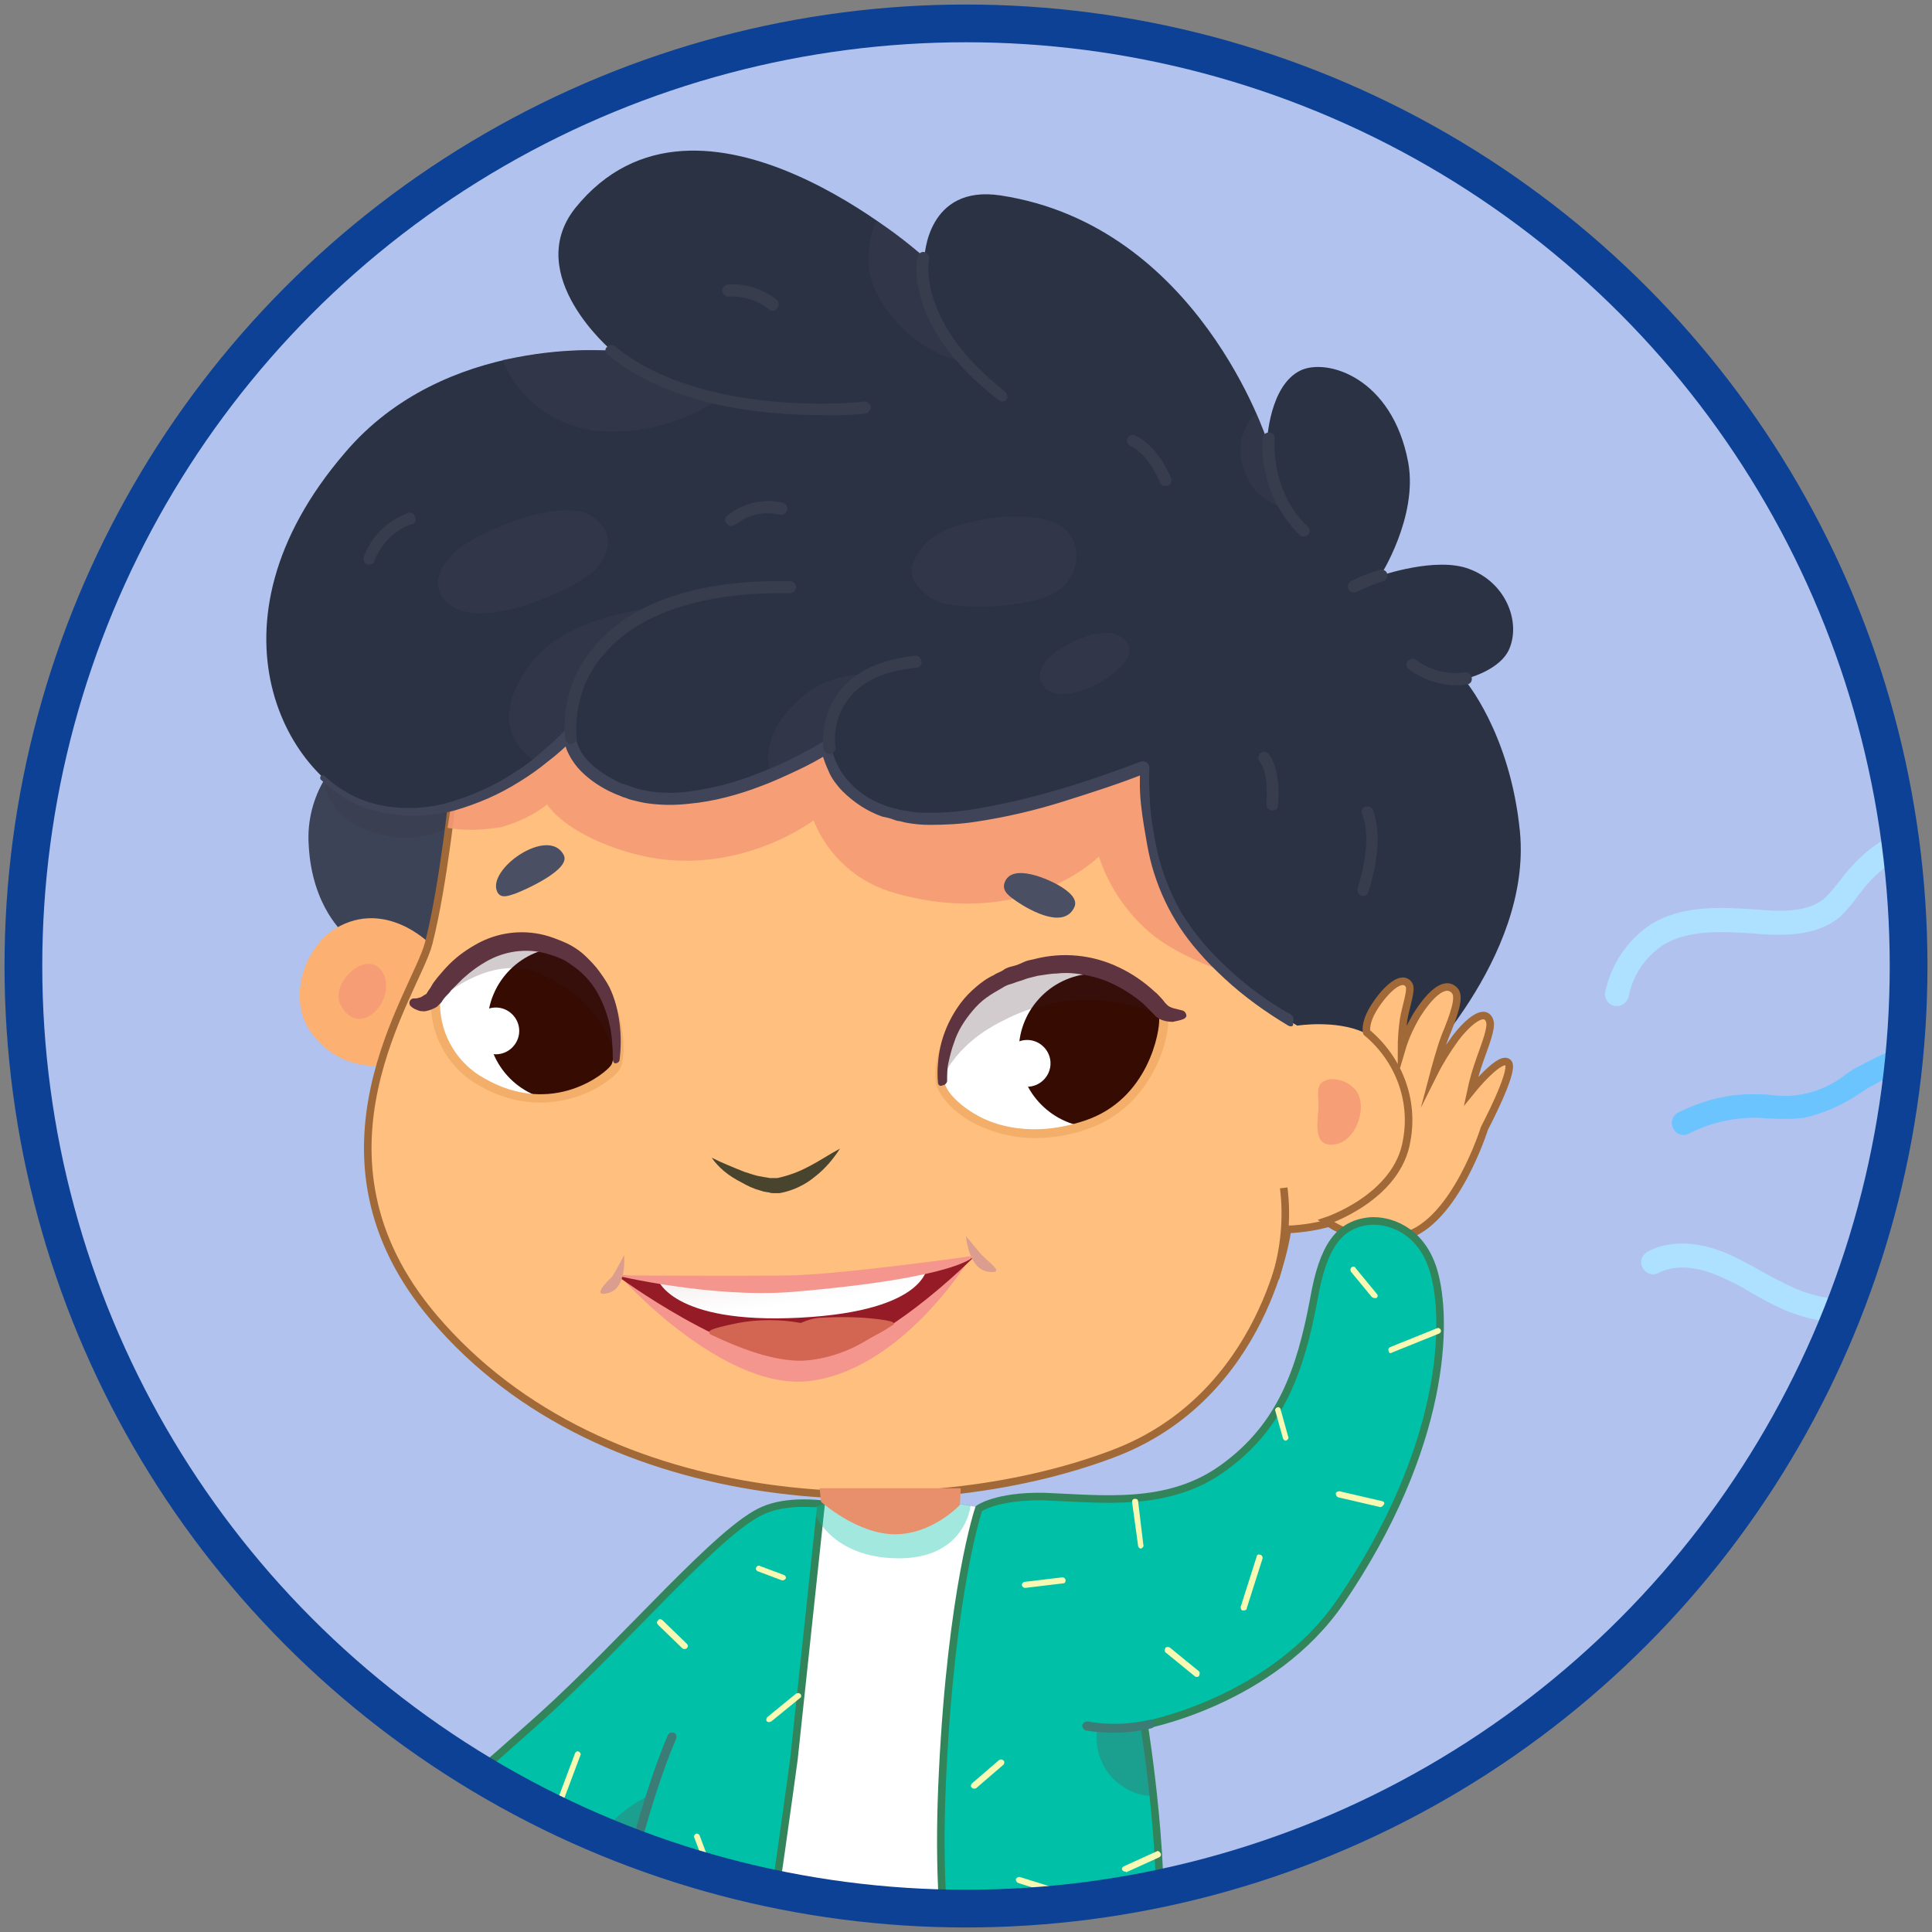 <?xml version="1.0" encoding="utf-8"?>
<!-- Generator: Adobe Illustrator 25.2.3, SVG Export Plug-In . SVG Version: 6.00 Build 0)  -->
<svg version="1.1" id="Layer_1" xmlns="http://www.w3.org/2000/svg" xmlns:xlink="http://www.w3.org/1999/xlink" x="0px" y="0px"
	 viewBox="0 0 256 256" style="enable-background:new 0 0 256 256;" xml:space="preserve">
<rect x="0" y="0" width="256" height="256" fill="#808080" stroke="none"/>
<style type="text/css">
	.st0{fill:#B0C2ED;}
	.st1{clip-path:url(#SVGID_2_);}
	.st2{fill:#FFBF7E;}
	.st3{opacity:0.9;fill:#F59B76;enable-background:new    ;}
	.st4{fill:#3D4356;}
	.st5{fill:#FCB072;}
	.st6{opacity:0.5;fill:#383D4D;enable-background:new    ;}
	.st7{fill:#FFBF7E;stroke:#A06937;stroke-miterlimit:10;}
	.st8{fill:#2A3244;}
	.st9{fill:#FFFFFF;}
	.st10{fill:#4A4F64;}
	.st11{fill:#00C1A7;stroke:#32845B;stroke-miterlimit:10;}
	.st12{opacity:0.47;fill:#3B7D76;enable-background:new    ;}
	.st13{opacity:0.36;fill:#00C1A7;enable-background:new    ;}
	.st14{fill:#E8906B;}
	.st15{fill:#F7F9B3;}
	.st16{clip-path:url(#SVGID_4_);}
	.st17{fill:#350B02;}
	.st18{opacity:0.23;fill:#3B2127;enable-background:new    ;}
	.st19{clip-path:url(#SVGID_6_);}
	.st20{fill:#F3AE6A;}
	.st21{fill:#5F3441;}
	.st22{fill:#3B7D76;}
	.st23{fill:#3F4458;}
	.st24{fill:#383D4D;}
	.st25{fill:#AEE0FF;}
	.st26{fill:#6CC4FF;}
	.st27{fill:#F5968E;}
	.st28{fill:#951C27;}
	.st29{fill:#D26653;}
	.st30{fill:#DB9D8E;}
	.st31{fill:url(#SVGID_7_);}
	.st32{fill:#49442E;}
	.st33{fill:none;stroke:#0C4196;stroke-width:5;stroke-miterlimit:10;}
</style>
<circle class="st0" cx="128" cy="128" r="124.9"/>
<g>
	<defs>
		<circle id="SVGID_1_" cx="128" cy="128" r="124.9"/>
	</defs>
	<clipPath id="SVGID_2_">
		<use xlink:href="#SVGID_1_"  style="overflow:visible;"/>
	</clipPath>
	<g class="st1">
		<path class="st2" d="M38.2,255.6c0,0-2.8-0.8-7.3-1.9c-4.8-1.1-10.7-2.4-10.8-1.1s4.8,2.5,4.8,2.5c-1.3,0.3-2.6,0.4-3.9,0.3
			c-2.4-0.1-5.3-0.4-5.4,0.8s6.4,2.4,6.4,2.4s-0.5,0.8-3.3,1.1c-2.1,0.2-5-0.7-5.2,0.1c-0.4,1.4,1.8,2.3,5.8,3.2
			c1.4,0.3,2.8,0.6,4.1,0.7c0,0-1.5,0.6-3.3,1s-4.3-0.3-4.3,0.8c0,0.8,3.2,2.2,6,2.2c3.1,0,6-1.1,6.3,0.6s-4.5,3.8-3.7,4.9
			c1.4,1.8,6.6-0.6,10.4-3.9c2.3-2,4.1-4.5,5.2-7.3L38.2,255.6z"/>
		<path class="st3" d="M39.9,262.3c-0.2,0.5-0.5,0.9-0.8,1.4c-1.7-0.3-3.1-1.4-3.6-3.1c-0.6-2,0.1-4.1,1.7-5.3l1.1,0.3
			C38.3,255.5,40,261.8,39.9,262.3z"/>
		<path class="st4" d="M43.1,103.1c-1.6,2.6-2.4,5.7-2.2,8.8c0.4,8.3,4.8,11.9,4.8,11.9l11.4,3.2l7.3-23.2L43.1,103.1z"/>
		<path class="st5" d="M56.9,125c0,0-5.8-5.9-12.4-2c-4.1,2.4-6.8,9.7-2.9,14.3c2.1,2.7,5.5,4.2,9,3.9L56.9,125z"/>
		<path class="st6" d="M59.3,109.7c-2.7,1.3-5.7,1.7-8.6,0.9c-7.8-1.7-7.7-7.3-7.7-7.3l17.1,0.4L59.3,109.7z"/>
		<path class="st7" d="M60.1,104.3c0,0-1.3,12.9-3.3,20.7c-1.7,6.6-17.7,28,0.7,49.6c22.6,26.6,64.8,27.5,89.8,18.1
			c20.5-7.6,23.3-29.8,23.3-29.8s15.6,0,16.5-13.3c1.2-17.3-15.6-15.3-15.6-15.3S152.1,89,124,80.8S60.1,104.3,60.1,104.3z"/>
		<path class="st3" d="M59.8,106.5l-0.5,3.2c2.3,0.4,4.7,0.3,7.1-0.1c2.2-0.6,4.3-1.6,6.1-3c0,0,2.3,3.9,11,6.4
			c13.6,3.9,24.3-4.3,24.3-4.3c1.9,4.8,6,8.4,11,9.7c17.3,4.8,26.8-4.9,26.8-4.9c1.4,4.2,4,7.9,7.4,10.6c5.6,4.2,14.8,6.4,14.8,6.4
			s46.4-14.5-10.4-40.7S59.8,106.5,59.8,106.5z"/>
		<path class="st8" d="M151.8,101.6c0,0-20.5,8.2-31,6.8s-11-9.3-11-9.3s-15.4,9.9-26.3,6c-8-2.9-7.7-7.7-7.7-7.7
			s-12.4,13.4-26.1,9.7c-11.6-3.2-23.6-24.3-4-47.1C59,44.3,81.1,46.5,81.1,46.5s-11.9-10-4.9-18.9c16.4-20.4,46.3,6.5,46.3,6.5
			s0.3-9.7,10.1-8.2c26.2,4,35.3,32.5,35.3,32.5s0.3-7.3,4.4-9.3c3.5-1.7,12.2,0.9,14.3,12.2c1.3,7.2-3.7,15-3.7,15
			s7.4-2.6,11.8-0.9c4.8,1.8,6.7,6.8,5.4,10.3C199,88.9,194,90,194,90s6.1,7,7.4,20.2c1.6,16.8-14.6,32.4-14.6,32.4
			s-0.6-3.4-6.1-5.8c-3.7-1.7-8.8-0.9-8.8-0.9s-10.8-6.1-15.8-14.6S151.8,101.6,151.8,101.6z"/>
		<path class="st6" d="M95.1,53c-4.3,2.8-9.3,4.3-14.5,4.2c-6.2-0.1-11.7-3.8-14-9.5c0,0,3.1-0.6,6.7-1s7.4-0.3,7.4-0.3
			c1.7,1.2,3.4,2.3,5.3,3.3C88.8,51.1,91.9,52.2,95.1,53z"/>
		<path class="st6" d="M122.4,34.1c0,0-1.6-1.5-3.2-2.7c-1-0.8-2.1-1.5-3.1-2.1c0,0-2.5,5.2,0.3,10c4.5,7.8,11.3,8.6,11.3,8.6
			S124,44,123,39.6C122.5,37.8,122.3,36,122.4,34.1z"/>
		<path class="st6" d="M115.2,89.3c0,0-4.9-0.2-8.5,2.7c-7.1,5.8-4.4,10.8-4.4,10.8s1.9-0.9,3.8-1.8c1.3-0.6,2.5-1.3,3.7-2
			c-0.1-1.8,0.2-3.5,0.9-5.1C111.6,91.9,113.2,90.3,115.2,89.3z"/>
		<path class="st6" d="M166.4,54.8c0,0-3.9,3.4-0.9,9c1,1.7,2.6,2.9,4.5,3.4c-0.7-1.4-1.2-2.8-1.6-4.3c-0.3-1.4-0.5-2.9-0.4-4.4
			L166.4,54.8z"/>
		<path class="st6" d="M87.3,80.5c0,0-12.1,0.7-17.1,7.6c-6.8,9.3,1.2,13,1.2,13l2.1-1.8l2-2c0,0-0.5-3.1,1.6-7.8
			C79.9,83.6,87.3,80.5,87.3,80.5z"/>
		<path class="st6" d="M141.2,70.2c-3.5-3.2-13.9-1.5-17.3,0.8c-1.6,1-3.7,3.6-2.9,5.7c0.8,1.5,2.2,2.7,3.8,3.2
			c3.5,0.9,13.2,0.7,16.1-2.2C142.8,75.8,143.5,72.4,141.2,70.2z"/>
		<path class="st6" d="M149.1,84.8c-2.5-2.3-7.1,0.1-9.4,1.7c-1.1,0.8-2.6,2.7-1.6,4.2c2,3,8.1,0,10-2
			C149.2,87.8,150.4,86.1,149.1,84.8z"/>
		<path class="st6" d="M78.6,68.5c-3.8-2.7-13.6,1.3-17.4,3.9c-2.6,1.9-4.8,5.4-1.5,7.8c4.2,3.1,14.6-1.3,18.5-4.1
			C79.1,75.5,82.8,71.5,78.6,68.5z"/>
		<path class="st9" d="M124.7,143.7c-0.8-3.1,2-11.4,9.2-14.4c11-4.5,20.3,3.3,20.4,5.6s-1.8,11.2-10.3,14.1
			C132.6,152.8,125.4,146.6,124.7,143.7z"/>
		<path class="st9" d="M81.6,141.4c1.1-1.8,0.7-12.5-8.3-16.1c-8-3.2-15.5,5.6-15.5,7.9c0.1,4.3,2.5,8.2,6.3,10.2
			C73.1,148.6,80.6,142.9,81.6,141.4z"/>
		<path class="st10" d="M74.7,113.3c-2-3.9-10.3,1.9-8.8,4.9c0.5,1,1.7,0.4,2.4,0.2C69.6,117.9,75.7,115.2,74.7,113.3z"/>
		<path class="st10" d="M142.4,120.1c0.4-1.1-1-2.1-1.8-2.6c-1.4-0.9-6.6-3.3-7.5-0.5c-0.4,1.2,0.9,1.9,1.7,2.5
			C136.6,120.7,141.1,123.2,142.4,120.1z"/>
		<path class="st3" d="M175.2,143.4c-0.9,0.6-0.4,2.5-0.5,3.4c-0.1,2-0.8,5.4,2.3,4.8c2.5-0.4,3.9-4.2,3.1-6.3
			C179.6,143.6,176.8,142.3,175.2,143.4z"/>
		<path class="st3" d="M50.6,128.7c-2-3-6.9,1.5-5.5,4.4C47.7,138.1,52.9,132.1,50.6,128.7z"/>
		<path class="st7" d="M175.7,161.8c3,2.1,6.8,2.9,10.4,2c6.7-1.8,10.6-14.3,10.6-14.3s3.9-7.4,3.2-8.6c-0.9-1.4-5,3.7-5,3.7
			c0.3-1.4,0.7-2.8,1.2-4.2c0.7-2,1.6-4.2,1.3-5.1c-0.6-1.8-2.8,0-4.5,2.2c-1.1,1.5-2.1,3.1-2.9,4.7c0,0,0.9-3.4,1.5-4.9
			c1.1-2.7,2.1-5.3,1.2-6.1c-1.4-1.4-3.5,1-4.9,3.2c-0.9,1.5-1.6,3-2.1,4.7c0-1.4,0.1-2.7,0.3-4.1c0.3-1.7,1.1-3.9,0.7-4.5
			c-0.9-1.4-3,0.5-4.5,2.8s-1.1,3.5-1.1,3.5c4.2,3.5,6.3,8.9,5.3,14.3C185.2,158.7,175.7,161.8,175.7,161.8z"/>
		<path class="st9" d="M119,198.5c8.5,0.2,18.9,3.1,18.9,3.1l1.8,72.7c0,0-12.9,2.9-24.3,2.1c-7.3-0.6-14.5-2.4-21.2-5.4l9.6-70.2
			C108.7,199.2,113.8,198.4,119,198.5z"/>
		<path class="st11" d="M129.7,199.9c0,0-3.6,10.5-4.8,35c-1,20.3,0.7,44.5,14.8,43.6c8.8-0.5,13-12.3,13.6-17.1
			c1.6-12.7-1.7-32.8-1.7-32.8s17-3.1,26.1-16.5c13.8-20.3,14.3-37.1,12.2-43.9c-1.7-5.4-6-6.6-8.4-6.4c-4.1,0.4-6.2,3.4-7.4,10.3
			c-1.8,9.6-4.4,16.9-12,22.4c-7.3,5.3-16,4.1-23.8,3.8C132,198.2,129.7,199.9,129.7,199.9z"/>
		<path class="st11" d="M108.8,199.3c0,0-4.4-0.6-7.6,0.8c-5.8,2.4-18.2,17.2-29.5,27.4c-14.3,12.8-19.2,16.6-27.1,21.2
			c-3.4,1.9-9.6,5.5-7.6,10.5c1,2.7,3.6,6.6,12.7,6.1c18.9-1,32.7-13.7,32.7-13.7s-2.1,8.3-1,14.6c0.8,4.9,5,9.7,9.8,9.5
			c3.9-0.1,8.1-3.4,9.2-10c1.9-11.1,4.8-32.6,4.8-32.6L108.8,199.3z"/>
		<path class="st12" d="M145.4,229c-0.4,2.5,0.4,4.9,2.1,6.7c2.9,2.7,5.3,2.2,5.3,2.2s-0.2-3.3-0.6-5.6s-0.6-3.6-0.6-3.6
			c-1,0.2-2,0.4-3.1,0.4C147.5,229.1,146.4,229.1,145.4,229z"/>
		<path class="st13" d="M116.7,198.4c-3.1-0.1-6.2,0.4-9.1,1.4c0,0,1.7,5.8,9.7,6.6c10.6,1,11.3-6.9,11.3-6.9
			C124.7,198.8,120.7,198.5,116.7,198.4z"/>
		<path class="st14" d="M127.2,199.4c0,0-3.6,3.9-8.6,3.9s-9.8-4.3-9.8-4.3l-0.2-1.8h18.7L127.2,199.4z"/>
		<path class="st12" d="M86.3,237.8c0,0-6.6,2.6-8.7,9.3c-2,6.1,1.8,6.9,1.8,6.9s0.7-0.6,1.5-1.2l1.6-1.2c0,0,0.6-2.6,1.5-6
			S86.3,237.8,86.3,237.8z"/>
		<path class="st15" d="M164.8,213.4h-0.1c-0.2,0-0.3-0.2-0.3-0.4c0,0,0-0.1,0-0.1l2.1-6.6c0-0.2,0.2-0.4,0.4-0.3c0,0,0.1,0,0.1,0
			c0.2,0.1,0.3,0.2,0.3,0.4c0,0,0,0.1,0,0.1l-2.1,6.6C165.2,213.3,165,213.4,164.8,213.4z"/>
		<path class="st15" d="M182.9,199.7L182.9,199.7l-5.6-1.3c-0.2-0.1-0.3-0.3-0.3-0.5c0-0.2,0.3-0.3,0.5-0.3c0,0,0,0,0,0l5.6,1.3
			c0.2,0,0.4,0.2,0.3,0.4S183.1,199.7,182.9,199.7L182.9,199.7L182.9,199.7z"/>
		<path class="st15" d="M170.4,190.9c-0.2,0-0.3-0.1-0.4-0.3l-1-3.6c-0.1-0.2,0-0.4,0.2-0.5c0.2-0.1,0.4,0,0.5,0.2c0,0,0,0.1,0,0.1
			l1,3.6c0.1,0.2-0.1,0.4-0.3,0.5L170.4,190.9z"/>
		<path class="st15" d="M184.3,179.3c-0.2,0-0.3-0.1-0.3-0.3c-0.1-0.2,0-0.4,0.2-0.5l6.2-2.5c0.2-0.1,0.4,0,0.5,0.2
			c0.1,0.2,0,0.4-0.2,0.5c0,0,0,0,0,0l-6.2,2.5L184.3,179.3z"/>
		<path class="st15" d="M182.1,172c-0.1,0-0.2-0.1-0.3-0.1l-2.8-3.4c-0.1-0.2-0.1-0.4,0.1-0.6c0.2-0.1,0.4-0.1,0.5,0.1l2.8,3.4
			c0.2,0.2,0.2,0.4,0,0.6C182.3,172,182.2,172,182.1,172z"/>
		<path class="st15" d="M129.1,237c-0.1,0-0.2,0-0.3-0.1c-0.2-0.1-0.2-0.4,0-0.6c0,0,0,0,0,0l3.6-3.1c0.2-0.1,0.4-0.1,0.6,0.1
			c0.1,0.1,0.1,0.3,0,0.5l-3.6,3.1C129.3,237,129.2,237,129.1,237z"/>
		<path class="st15" d="M135.8,210.4c-0.2,0-0.4-0.2-0.4-0.4c0-0.2,0.2-0.4,0.4-0.4l5-0.6c0.2,0,0.4,0.2,0.4,0.4
			c0,0.2-0.1,0.4-0.3,0.4l-5,0.6H135.8z"/>
		<path class="st15" d="M149.1,248c-0.2,0-0.3-0.1-0.4-0.2c-0.1-0.2,0-0.4,0.2-0.5c0,0,0,0,0,0l4.4-2c0.2-0.1,0.4,0.1,0.5,0.3
			c0.1,0.2,0,0.4-0.2,0.5l-4.4,2C149.2,248,149.2,248,149.1,248z"/>
		<path class="st15" d="M141.3,251.5h-0.1l-6.3-2c-0.2-0.1-0.3-0.3-0.3-0.5c0.1-0.2,0.3-0.3,0.5-0.3c0,0,0,0,0,0l6.4,2
			c0.2,0.1,0.3,0.3,0.3,0.5c0,0,0,0,0,0C141.6,251.4,141.4,251.5,141.3,251.5z"/>
		<path class="st15" d="M151.2,205.2c-0.2,0-0.4-0.2-0.4-0.4L150,199c0-0.2,0.1-0.4,0.4-0.4c0.2,0,0.4,0.1,0.4,0.3l0.7,5.8
			C151.6,204.9,151.4,205.1,151.2,205.2C151.2,205.2,151.2,205.2,151.2,205.2L151.2,205.2z"/>
		<path class="st15" d="M62.5,242.5h-0.1l-5.5-1.6c-0.2-0.1-0.3-0.3-0.3-0.5c0.1-0.2,0.3-0.3,0.5-0.3c0,0,0,0,0,0l5.5,1.6
			c0.2,0,0.3,0.3,0.3,0.5C62.8,242.4,62.6,242.5,62.5,242.5L62.5,242.5z"/>
		<path class="st15" d="M50,254.4c-0.1,0-0.1,0-0.2,0c-0.2-0.1-0.3-0.3-0.2-0.5c0,0,0,0,0,0l2.3-4.6c0.1-0.2,0.4-0.2,0.6-0.1
			c0.2,0.1,0.2,0.3,0.2,0.5l-2.4,4.6C50.3,254.3,50.1,254.4,50,254.4z"/>
		<path class="st15" d="M74.4,238.4c0,0-0.1,0-0.1,0c-0.2-0.1-0.3-0.3-0.2-0.5c0,0,0,0,0,0l2.1-5.6c0.1-0.2,0.3-0.3,0.5-0.2
			c0.2,0.1,0.3,0.3,0.2,0.5l0,0l-2.1,5.6C74.8,238.3,74.6,238.4,74.4,238.4z"/>
		<path class="st15" d="M93.9,247.8c-0.2,0-0.3-0.1-0.4-0.3l-1.5-4c-0.1-0.2,0-0.4,0.2-0.5c0.2-0.1,0.4,0,0.5,0.2c0,0,0,0,0,0l1.5,4
			c0.1,0.2,0,0.4-0.2,0.5L93.9,247.8z"/>
		<path class="st15" d="M101.9,228.2c-0.1,0-0.2-0.1-0.3-0.1c-0.1-0.2-0.1-0.4,0.1-0.6l3.8-3.1c0.2-0.1,0.4-0.1,0.6,0.1
			c0.1,0.2,0.1,0.4-0.1,0.5l-3.8,3.1C102.1,228.1,102,228.2,101.9,228.2z"/>
		<path class="st15" d="M90.7,218.5c-0.1,0-0.2,0-0.3-0.1l-3.2-3.1c-0.2-0.2-0.2-0.4,0-0.6c0.1-0.2,0.4-0.2,0.6,0c0,0,0,0,0,0
			l3.2,3.1c0.2,0.2,0.2,0.4,0,0.6C90.9,218.5,90.8,218.5,90.7,218.5z"/>
		<path class="st15" d="M103.7,209.4h-0.1l-3.2-1.2c-0.2-0.1-0.3-0.3-0.2-0.5c0.1-0.2,0.3-0.3,0.5-0.2l0,0l3.2,1.2
			c0.2,0.1,0.3,0.3,0.2,0.5C104,209.3,103.9,209.4,103.7,209.4L103.7,209.4z"/>
		<path class="st15" d="M158.6,222.2c-0.1,0-0.2,0-0.3-0.1l-3.8-3.1c-0.2-0.1-0.2-0.4-0.1-0.6c0.1-0.2,0.4-0.2,0.6-0.1l3.8,3.1
			c0.2,0.1,0.2,0.4,0.1,0.6C158.9,222.1,158.8,222.2,158.6,222.2z"/>
		<g>
			<defs>
				<path id="SVGID_3_" d="M124.7,143.7c-0.8-3.1,2-11.4,9.2-14.4c11-4.5,20.3,3.3,20.4,5.6c-0.2,6.4-4.3,12-10.3,14.1
					C132.8,153.2,125.4,146.6,124.7,143.7z"/>
			</defs>
			<clipPath id="SVGID_4_">
				<use xlink:href="#SVGID_3_"  style="overflow:visible;"/>
			</clipPath>
			<g class="st16">
				<path class="st17" d="M155.4,139.2c0,5.6-4.6,10.2-10.2,10.2s-10.2-4.6-10.2-10.2c0-5.6,4.6-10.2,10.2-10.2c0,0,0,0,0,0
					C150.8,129,155.3,133.6,155.4,139.2z"/>
				<path class="st18" d="M124.6,143.6c0,0,1.4-5,8.4-8.4c6.7-3.5,14.6-3.6,21.4-0.4c0,0-1.5-3.1-6.8-5.4c-4.6-2-9.7-1.9-14.2,0.2
					C124.2,133.8,124.6,143.6,124.6,143.6z"/>
				<path class="st9" d="M139.2,140.9c0,1.7-1.4,3.1-3.1,3.1s-3.1-1.4-3.1-3.1s1.4-3.1,3.1-3.1S139.2,139.2,139.2,140.9L139.2,140.9
					z"/>
			</g>
		</g>
		<g>
			<defs>
				<path id="SVGID_5_" d="M81.6,141.4c1.1-1.8,0.7-12.5-8.3-16.1c-8-3.2-15.5,5.6-15.5,7.9c0.1,4.3,2.5,8.2,6.3,10.2
					C73.1,148.6,80.6,142.9,81.6,141.4z"/>
			</defs>
			<clipPath id="SVGID_6_">
				<use xlink:href="#SVGID_5_"  style="overflow:visible;"/>
			</clipPath>
			<g class="st19">
				<circle class="st17" cx="74.8" cy="135.7" r="10.2"/>
				<path class="st18" d="M81.7,141.1c0,0-0.8-8.1-10.2-12.1c-6.8-2.9-13.7,3.8-13.7,3.8s5.2-10,14.2-7.8
					C83.7,127.8,81.7,141.1,81.7,141.1z"/>
				<path class="st9" d="M68.8,136.6c0,1.7-1.4,3.1-3.1,3.1c-1.7,0-3.1-1.4-3.1-3.1s1.4-3.1,3.1-3.1S68.8,134.9,68.8,136.6
					L68.8,136.6z"/>
			</g>
		</g>
		<path class="st20" d="M137.1,150.8c-2.8,0-5.6-0.7-8.1-2c-2.8-1.5-4.5-3.6-4.9-5c-0.9-3.4,2-12,9.5-15c5.6-2.3,11.9-1.8,17,1.5
			c2.4,1.5,4.2,3.4,4.2,4.6c0.2,2.8-2.2,11.8-10.7,14.7C141.9,150.4,139.5,150.8,137.1,150.8z M125.2,143.6c0.3,1.1,1.8,2.8,4.3,4.2
			c2.3,1.3,7.3,3,14.2,0.7c8.5-2.8,10-11.9,9.9-13.5c0-0.5-1.1-2.1-3.7-3.7c-4.8-3-10.7-3.5-16-1.4
			C127,132.8,124.4,140.8,125.2,143.6L125.2,143.6z"/>
		<path class="st21" d="M124.3,143.6c-0.1-0.9-0.1-1.9,0-2.8c0.2-2.9,1.3-5.6,3-7.9c0.6-0.8,1.3-1.5,2-2.1c0.7-0.6,1.5-1.2,2.4-1.6
			c0.4-0.3,0.9-0.4,1.3-0.7s0.9-0.4,1.3-0.5s0.9-0.3,1.3-0.5s0.9-0.3,1.4-0.4c3.8-1,7.8-0.6,11.3,1.1c1.7,0.8,3.3,1.9,4.7,3.2
			c0.4,0.3,0.7,0.7,1,1l0.4,0.5c0.1,0.1,0.2,0.2,0.3,0.3c0.2,0.2,0.5,0.3,0.8,0.4c0.4,0.1,0.8,0.2,1.2,0.3l0,0
			c0.3,0.1,0.5,0.4,0.5,0.7c0,0.2-0.2,0.3-0.3,0.4c-0.5,0.2-1,0.3-1.5,0.4c-0.6,0-1.2-0.1-1.8-0.4c-0.3-0.2-0.5-0.3-0.7-0.6
			l-0.5-0.5c-0.3-0.3-0.6-0.6-0.9-0.9c-1.3-1.1-2.7-2-4.2-2.7c-1.5-0.7-3.1-1.1-4.8-1.3c-0.8-0.1-1.7-0.1-2.5,0
			c-0.8,0-1.7,0.2-2.5,0.3c-0.4,0.1-0.8,0.2-1.2,0.3s-0.8,0.3-1.2,0.4s-0.8,0.3-1.2,0.4s-0.8,0.3-1.1,0.5c-0.7,0.4-1.4,0.8-2.1,1.3
			c-0.7,0.5-1.3,1.1-1.8,1.7c-1.1,1.3-2,2.7-2.5,4.3c-0.3,0.8-0.5,1.6-0.7,2.5c-0.2,0.8-0.2,1.7-0.2,2.5l0,0c0,0.3-0.3,0.6-0.6,0.6
			c0,0,0,0,0,0C124.6,144,124.4,143.8,124.3,143.6z"/>
		<path class="st20" d="M71.6,146.1c-2.8,0-5.6-0.8-8-2.2c-3.9-2.1-6.4-6.2-6.5-10.7c0-1.4,2.2-4.6,5.4-6.7c3.6-2.5,7.5-3.1,11-1.7
			c4,1.6,7,4.9,8.3,9c1.1,3.4,1,6.7,0.3,7.9C81.2,143.1,77.1,146.1,71.6,146.1z M69.7,125.3c-2.3,0.1-4.6,0.8-6.5,2.2
			c-3.1,2.1-4.9,4.9-4.9,5.7c0.1,4.1,2.4,7.8,5.9,9.7c9.1,5.2,16.2-0.8,16.8-1.8c0.4-0.7,0.7-3.6-0.4-6.9c-1.1-3.8-3.9-6.8-7.6-8.3
			C72,125.5,70.8,125.3,69.7,125.3z"/>
		<path class="st21" d="M81.2,140.3c0-1.5-0.1-3-0.4-4.4c-0.3-1.4-0.8-2.8-1.5-4.1c-0.3-0.6-0.7-1.2-1.2-1.8c-0.4-0.5-0.9-1-1.5-1.5
			c-0.5-0.4-1.1-0.8-1.7-1.2c-0.6-0.3-1.3-0.6-2-0.8c-2.7-0.9-5.6-0.6-8.1,0.7c-1.3,0.7-2.4,1.5-3.5,2.5c-0.5,0.5-1,1-1.5,1.5
			c-0.2,0.3-0.5,0.6-0.7,0.8s-0.5,0.6-0.6,0.8l-0.1,0.1c-0.1,0.1-0.2,0.2-0.3,0.3l-0.2,0.2c-0.5,0.3-1,0.5-1.6,0.6
			c-0.4,0-0.7,0-1.1-0.2c-0.3-0.1-0.6-0.3-0.8-0.5c-0.2-0.2-0.2-0.6,0-0.8c0,0,0,0,0,0c0.1-0.1,0.2-0.2,0.4-0.2h0.1
			c0.2,0,0.4,0,0.6-0.1c0.2,0,0.3-0.1,0.5-0.2c0.1-0.1,0.2-0.1,0.3-0.2l0.2-0.1l0.1-0.1c0,0,0-0.1,0,0l-0.1,0.1
			c0.2-0.4,0.5-0.7,0.7-1.1s0.5-0.7,0.7-1c0.5-0.6,1.1-1.3,1.6-1.8c1.2-1.2,2.5-2.1,4-2.9c3.1-1.6,6.7-1.8,9.9-0.6
			c0.8,0.3,1.6,0.6,2.3,1c0.7,0.4,1.4,0.9,2,1.5c0.6,0.6,1.2,1.2,1.7,1.9c0.5,0.7,1,1.4,1.4,2.2c0.7,1.5,1.1,3.1,1.3,4.7
			c0.2,1.6,0.2,3.2,0,4.8c0,0.3-0.3,0.5-0.6,0.5C81.4,140.9,81.2,140.7,81.2,140.3L81.2,140.3z"/>
		<path class="st22" d="M147.6,229.6c-1.2,0-2.5-0.1-3.7-0.3c-0.3-0.1-0.5-0.4-0.5-0.7c0.1-0.3,0.4-0.5,0.7-0.5
			c2.7,0.5,5.5,0.4,8.2-0.2c0.3-0.1,0.6,0.1,0.7,0.4c0.1,0.3-0.1,0.6-0.4,0.7c0,0,0,0,0,0C151,229.4,149.3,229.6,147.6,229.6z"/>
		<path class="st22" d="M82.4,252.1h-0.1c-0.3-0.1-0.5-0.4-0.4-0.7c0,0,0,0,0,0c0-0.1,3.1-13.4,6.6-21.5c0.1-0.3,0.5-0.4,0.8-0.3
			s0.4,0.5,0.3,0.8l0,0c-3.5,8-6.5,21.2-6.6,21.3C82.9,251.9,82.7,252.1,82.4,252.1z"/>
		<path class="st23" d="M170.7,135.9c-3-1.8-5.8-3.8-8.4-6.2c-1.3-1.2-2.5-2.4-3.6-3.7c-3.5-4-5.8-8.9-6.7-14.1
			c-0.3-1.7-0.6-3.4-0.8-5.2c-0.2-1.7-0.2-3.5-0.1-5.2l1.1,0.8c-3.7,1.5-7.5,2.7-11.3,3.9c-3.8,1.2-7.7,2.1-11.7,2.7
			c-2,0.3-4,0.4-6,0.4c-1.1,0-2.1-0.1-3.2-0.3l-0.8-0.2c-0.3,0-0.5-0.1-0.8-0.2c-0.5-0.2-1-0.3-1.5-0.4c-2-0.7-3.8-1.9-5.3-3.4
			c-0.4-0.4-0.7-0.8-1-1.2c-0.3-0.4-0.6-0.9-0.8-1.4c-0.1-0.2-0.2-0.5-0.3-0.7c-0.1-0.2-0.2-0.5-0.3-0.8c-0.1-0.3-0.2-0.5-0.2-0.8
			s-0.1-0.5-0.2-0.8l1.2,0.6c-1.4,0.9-2.9,1.7-4.4,2.4s-3,1.4-4.6,2c-3.1,1.2-6.4,2.1-9.7,2.4c-1.7,0.2-3.4,0.2-5.1,0
			c-0.9-0.1-1.7-0.3-2.5-0.5c-0.4-0.1-0.8-0.3-1.2-0.4c-0.4-0.2-0.8-0.3-1.2-0.5c-1.6-0.7-3.1-1.7-4.3-2.9c-0.6-0.6-1.2-1.4-1.6-2.2
			c-0.2-0.4-0.4-0.8-0.5-1.3c0-0.2-0.1-0.5-0.2-0.7c0-0.1,0-0.2,0-0.4c0-0.1,0-0.1,0-0.2c0-0.1,0-0.2,0-0.2l1.4,0.6
			c-1.1,1.1-2.3,2.2-3.5,3.1c-1.2,1-2.5,1.9-3.8,2.7c-2.7,1.7-5.5,2.9-8.6,3.8c-3.1,0.8-6.3,0.9-9.4,0.3c-0.8-0.2-1.5-0.4-2.3-0.6
			c-0.7-0.3-1.5-0.6-2.2-1c-1.4-0.8-2.6-1.7-3.8-2.8c-0.1-0.1-0.1-0.3,0-0.5c0.1-0.1,0.3-0.1,0.5,0c2.2,2.1,5,3.5,8,4
			c3,0.5,6,0.3,8.9-0.6c2.9-0.9,5.6-2.1,8.2-3.8c1.3-0.8,2.5-1.7,3.6-2.7c1.2-1,2.3-2,3.3-3.1c0.3-0.3,0.8-0.3,1.1,0
			c0.1,0.1,0.2,0.3,0.2,0.5v0.2c0,0,0,0.1,0,0.1c0,0.1,0,0.2,0,0.3c0,0.2,0.1,0.3,0.1,0.5c0.1,0.3,0.2,0.7,0.4,1
			c0.3,0.7,0.8,1.3,1.3,1.8c1.1,1.1,2.4,1.9,3.8,2.6c0.4,0.2,0.7,0.3,1.1,0.4c0.4,0.1,0.7,0.3,1.1,0.4c0.7,0.2,1.5,0.4,2.3,0.5
			c1.6,0.2,3.2,0.2,4.7,0c3.2-0.4,6.3-1.2,9.3-2.4c1.5-0.6,3-1.2,4.4-1.9c1.4-0.7,2.9-1.5,4.2-2.3c0.4-0.2,0.9-0.1,1.1,0.3
			c0,0,0,0,0,0c0.1,0.1,0.1,0.2,0.1,0.3c0,0.2,0.1,0.4,0.1,0.6s0.1,0.4,0.2,0.7c0.1,0.2,0.1,0.4,0.2,0.6c0.1,0.2,0.2,0.4,0.3,0.6
			c0.2,0.4,0.4,0.8,0.7,1.2c0.3,0.4,0.5,0.7,0.9,1.1c1.3,1.4,2.9,2.4,4.6,3c0.4,0.2,0.9,0.3,1.3,0.4c0.2,0.1,0.5,0.1,0.7,0.2
			l0.7,0.1c0.9,0.2,1.9,0.3,2.8,0.3c1.9,0,3.9-0.1,5.8-0.4c3.9-0.6,7.7-1.5,11.5-2.6c3.8-1.1,7.5-2.4,11.2-3.8
			c0.4-0.1,0.8,0.1,1,0.4c0,0.1,0.1,0.2,0.1,0.3c-0.1,1.7,0,3.3,0.1,5c0.1,1.7,0.4,3.3,0.7,5c0.6,3.3,1.8,6.4,3.4,9.3
			c0.9,1.4,1.8,2.7,2.9,4c1.1,1.3,2.3,2.5,3.5,3.6c2.5,2.3,5.2,4.3,8.1,5.9l0,0c0.4,0.2,0.5,0.7,0.3,1.1
			C171.5,136,171.1,136.1,170.7,135.9L170.7,135.9L170.7,135.9z"/>
		<path class="st24" d="M108.7,55c-7.3,0-19.8-1.1-28.2-8c-0.3-0.3-0.4-0.7-0.1-1c0.3-0.3,0.8-0.4,1.1-0.1c11.7,9.6,32.8,7.4,33,7.3
			c0.4,0,0.8,0.3,0.9,0.7c0,0.4-0.3,0.8-0.7,0.9C112.7,55,110.7,55.1,108.7,55z"/>
		<path class="st24" d="M132.8,53.2c-0.2,0-0.3-0.1-0.5-0.2c-12.7-9.8-10.8-18.7-10.7-19c0.1-0.4,0.5-0.7,0.9-0.6
			c0.4,0.1,0.7,0.5,0.6,1c0,0.1-1.7,8.3,10.1,17.5c0.3,0.3,0.4,0.8,0.1,1.1C133.3,53.1,133,53.2,132.8,53.2L132.8,53.2z"/>
		<path class="st24" d="M172.7,71.1c-0.2,0-0.4-0.1-0.5-0.2c-3.4-3.4-5.2-8.1-4.9-12.9c0.1-0.4,0.4-0.7,0.9-0.7
			c0.4,0,0.8,0.4,0.7,0.9c0,0.1-0.6,6.9,4.4,11.6c0.3,0.3,0.3,0.8,0,1.1C173.1,71,172.9,71.1,172.7,71.1z"/>
		<path class="st24" d="M109.9,99.9c-0.4,0-0.7-0.3-0.8-0.7c-0.3-2.7,0.5-5.5,2.2-7.7c2.1-2.6,5.4-4.1,9.9-4.6
			c0.4-0.1,0.8,0.2,0.9,0.7c0.1,0.4-0.2,0.8-0.7,0.9c0,0-0.1,0-0.1,0c-4,0.4-7,1.7-8.8,4c-1.4,1.8-2.1,4.1-1.8,6.5
			c0.1,0.4-0.2,0.8-0.7,0.9c0,0,0,0,0,0L109.9,99.9z"/>
		<path class="st24" d="M75.7,98.6c-0.4,0-0.7-0.3-0.8-0.7c-0.5-4.5,1-9,4-12.4c5-5.8,13.7-8.7,25.8-8.5c0.4,0,0.8,0.4,0.8,0.8
			s-0.4,0.8-0.8,0.8c-11.4-0.2-20,2.6-24.6,8c-2.7,3-4,7-3.7,11.1c0.1,0.4-0.2,0.8-0.7,0.9L75.7,98.6z"/>
		<path class="st24" d="M192.9,90.8c-2.2,0-4.4-0.8-6.2-2.1c-0.4-0.3-0.4-0.8-0.2-1.1c0.3-0.3,0.7-0.4,1.1-0.2
			c1.8,1.4,4.1,2,6.4,1.7c0.4-0.1,0.9,0.1,1,0.6s-0.1,0.9-0.6,1c0,0-0.1,0-0.1,0C193.8,90.8,193.3,90.8,192.9,90.8z"/>
		<path class="st24" d="M179.4,78.5c-0.4,0-0.8-0.3-0.8-0.8c0-0.3,0.2-0.6,0.4-0.7c1.2-0.6,2.5-1.1,3.8-1.5c0.4-0.1,0.9,0.1,1,0.5
			c0,0,0,0,0,0c0.1,0.4-0.1,0.9-0.5,1c0,0,0,0,0,0c-1.2,0.4-2.4,0.9-3.5,1.4C179.6,78.5,179.5,78.5,179.4,78.5z"/>
		<path class="st24" d="M96.9,69.7c-0.2,0-0.4-0.1-0.6-0.3c-0.3-0.3-0.3-0.8,0.1-1.1c0,0,0,0,0,0c2-1.6,4.7-2.3,7.3-1.7
			c0.4,0.1,0.7,0.5,0.6,1c-0.1,0.4-0.5,0.7-1,0.6l0,0c-2.1-0.5-4.2,0-5.8,1.3C97.3,69.6,97.1,69.7,96.9,69.7z"/>
		<path class="st24" d="M180.7,118.7c-0.1,0-0.2,0-0.3,0c-0.4-0.1-0.6-0.6-0.5-1c0,0,0,0,0,0c0-0.1,2.1-6,0.6-9.8
			c-0.2-0.4,0-0.9,0.4-1s0.9,0,1,0.4c1.7,4.3-0.5,10.6-0.6,10.9C181.3,118.5,181,118.7,180.7,118.7z"/>
		<path class="st24" d="M168.6,107.4L168.6,107.4c-0.5,0-0.8-0.4-0.8-0.9c0,0,0,0,0,0c0.1-1.1,0.2-4.3-0.9-5.6
			c-0.3-0.3-0.2-0.8,0.1-1.1s0.8-0.2,1.1,0.1c1.7,2.2,1.3,6.6,1.2,6.8C169.4,107.1,169.1,107.4,168.6,107.4z"/>
		<path class="st24" d="M154.4,64.4c-0.3,0-0.6-0.2-0.7-0.5c0,0-1.5-3.7-3.9-4.8c-0.4-0.2-0.6-0.6-0.4-1c0.2-0.4,0.6-0.6,1-0.4
			c3.1,1.4,4.7,5.5,4.8,5.7c0.1,0.4-0.1,0.8-0.4,1C154.6,64.3,154.6,64.4,154.4,64.4z"/>
		<path class="st24" d="M102.4,41.2c-0.2,0-0.3-0.1-0.5-0.2c-1.5-1.2-3.4-1.8-5.3-1.7c-0.4,0.1-0.8-0.3-0.9-0.7
			c-0.1-0.4,0.3-0.8,0.7-0.9l0,0c2.3-0.2,4.7,0.6,6.5,2c0.3,0.3,0.4,0.8,0.1,1.1C102.8,41.1,102.6,41.2,102.4,41.2z"/>
		<path class="st24" d="M49,74.8c-0.1,0-0.2,0-0.3,0c-0.4-0.1-0.6-0.6-0.5-1c1-2.7,3.1-4.8,5.8-5.8c0.4-0.2,0.9,0,1,0.5
			c0.2,0.4,0,0.9-0.5,1c0,0,0,0-0.1,0c-2.2,0.8-3.9,2.6-4.8,4.8C49.6,74.6,49.3,74.8,49,74.8z"/>
		<path class="st25" d="M214.3,133.3c-0.1,0-0.2,0-0.4,0c-0.8-0.2-1.4-1-1.2-1.9c0.8-3.6,2.9-6.8,6-8.9c4.2-2.6,9.3-2.3,13.9-2
			l1.2,0.1c3,0.2,6,0.1,8-1.6c0.7-0.7,1.3-1.4,1.9-2.2c0.3-0.3,0.5-0.7,0.8-1c3.1-3.9,7.5-6.5,12.4-7.3c0.9-0.1,1.7,0.4,1.8,1.3
			c0.1,0.9-0.4,1.7-1.3,1.8c-4.1,0.7-7.9,2.9-10.5,6.2c-0.2,0.3-0.5,0.6-0.7,0.9c-0.7,1-1.5,1.9-2.4,2.8c-2.9,2.4-6.8,2.5-10.2,2.3
			l-1.2-0.1c-4.3-0.3-8.7-0.5-12,1.5c-2.4,1.6-4.1,4.1-4.6,6.9C215.6,132.8,215,133.3,214.3,133.3z"/>
		<path class="st26" d="M223.1,150.4c-0.6,0-1.1-0.3-1.4-0.9c-0.4-0.8-0.1-1.7,0.7-2.1c3.2-1.6,6.7-2.5,10.2-2.4
			c0.7,0,1.4,0,2.1,0.1c3.6,0.5,7.3-0.6,10.1-2.9c0.6-0.4,1.2-0.8,1.9-1.1c9.1-5.1,20.1-5.9,29.8-2.2c0.8,0.3,1.2,1.2,0.9,2
			c-0.3,0.8-1.2,1.2-2,0.9c-8.9-3.4-18.9-2.7-27.2,2c-0.6,0.3-1.2,0.7-1.8,1.1c-2.2,1.5-4.7,2.6-7.3,3.2c-1.5,0.2-3.1,0.2-4.6,0.1
			c-0.7,0-1.3-0.1-1.9-0.1c-3,0-6.1,0.7-8.8,2.1C223.6,150.3,223.4,150.4,223.1,150.4z"/>
		<path class="st25" d="M263.7,176.7c-0.4,0-0.8-0.2-1.1-0.5c-1.9-2-5.1-2.2-6.9-2.1c-1.5,0.1-2.9,0.3-4.4,0.6
			c-1.4,0.3-2.9,0.5-4.3,0.6c-3.6,0.2-7.2-0.3-10.5-1.7c-1.6-0.7-3.1-1.5-4.6-2.4c-1.3-0.8-2.7-1.5-4.1-2.1
			c-1.8-0.8-5.3-1.9-8.1-0.4c-0.8,0.4-1.7,0-2.1-0.8c-0.3-0.7-0.1-1.5,0.6-2c2.9-1.6,6.8-1.5,10.9,0.3c1.5,0.7,3,1.5,4.4,2.3
			c1.4,0.8,2.8,1.5,4.3,2.2c2.8,1.2,5.9,1.7,9,1.5c1.3-0.1,2.6-0.3,4-0.5c1.6-0.3,3.1-0.5,4.7-0.6c3.9-0.2,7.3,0.9,9.3,3.1
			c0.6,0.6,0.5,1.6-0.1,2.2C264.4,176.6,264.1,176.7,263.7,176.7L263.7,176.7z"/>
		<path class="st27" d="M82.8,169.8c0,0,15.8,0.1,21.6-0.3s23.6-2,23.6-2s-8.8,14.1-20.8,15.5C96,184.3,82.8,169.8,82.8,169.8z"/>
		<path class="st28" d="M105.6,169.5c-6.2,0.1-23.9-0.5-23.9-0.5s15.4,11.4,24.8,11.2s22.7-13.8,22.7-13.8S111.7,169.4,105.6,169.5z
			"/>
		<path class="st29" d="M114.3,174.6c-1.8-0.1-3.5-0.1-5.3,0c-1,0-2,0.3-2.9,0.7c-2.7-0.5-5.6-0.5-8.3,0c-4.4,0.9-3.9,1.1-3.7,1.5
			c3.8,1.8,8.3,3.6,12.3,3.5c3.2-0.2,6.3-1.3,8.9-3c1-0.5,1.9-1,2.8-1.6C119.1,175.2,118,174.9,114.3,174.6z"/>
		<path class="st30" d="M128,163.8c0,0,0.3,4.3,2.9,4.7s-0.1-1.4-0.8-2.2C129.8,166,128,163.8,128,163.8z"/>
		<path class="st30" d="M82.7,166.3c0,0,0.4,4.3-2,5s-0.4-1.4,0.4-2.1C81.7,168.2,82.2,167.3,82.7,166.3z"/>
		
			<linearGradient id="SVGID_7_" gradientUnits="userSpaceOnUse" x1="-624.801" y1="-244.757" x2="-624.421" y2="-253.707" gradientTransform="matrix(1.42 -0.12 -0.14 -1.64 956.65 -318.29)">
			<stop  offset="0" style="stop-color:#E8D9D7"/>
			<stop  offset="0.4" style="stop-color:#EFE5E4"/>
			<stop  offset="1" style="stop-color:#FFFFFF"/>
		</linearGradient>
		<path class="st31" d="M87.1,169.4c0,0,1.7,6.1,18.9,5.2s16.9-7,16.9-7c-5.8,1.2-11.6,1.9-17.5,2.2C99.8,170,93.3,168.7,87.1,169.4
			z"/>
		<path class="st27" d="M81.6,169c0,0,12.5,3,23.2,2.2c22.7-1.9,24.3-4.8,24.3-4.8s-17.8,2.5-24.5,2.6C98.6,169.1,81.6,169,81.6,169
			z"/>
		<path class="st32" d="M94.3,153.4c1.4,0.7,2.9,1.3,4.4,1.9c0.7,0.2,1.4,0.5,2.2,0.6c0.4,0.1,0.7,0.1,1.1,0.2c0.2,0,0.3,0,0.5,0
			h0.5c1.4-0.3,2.8-0.8,4.1-1.5c1.4-0.7,2.7-1.6,4.2-2.4c-0.9,1.4-2,2.7-3.3,3.7c-1.3,1.1-3,1.9-4.7,2.2h-0.7c-0.2,0-0.5,0-0.7-0.1
			c-0.2,0-0.5-0.1-0.7-0.1c-0.2-0.1-0.4-0.1-0.6-0.2c-0.8-0.2-1.6-0.6-2.3-1C96.5,155.8,95.2,154.7,94.3,153.4z"/>
		<path class="st7" d="M170.1,157.4c0.5,4,0.1,8.1-1.1,12"/>
	</g>
</g>
<circle class="st33" cx="128" cy="128" r="124.9"/>
</svg>

